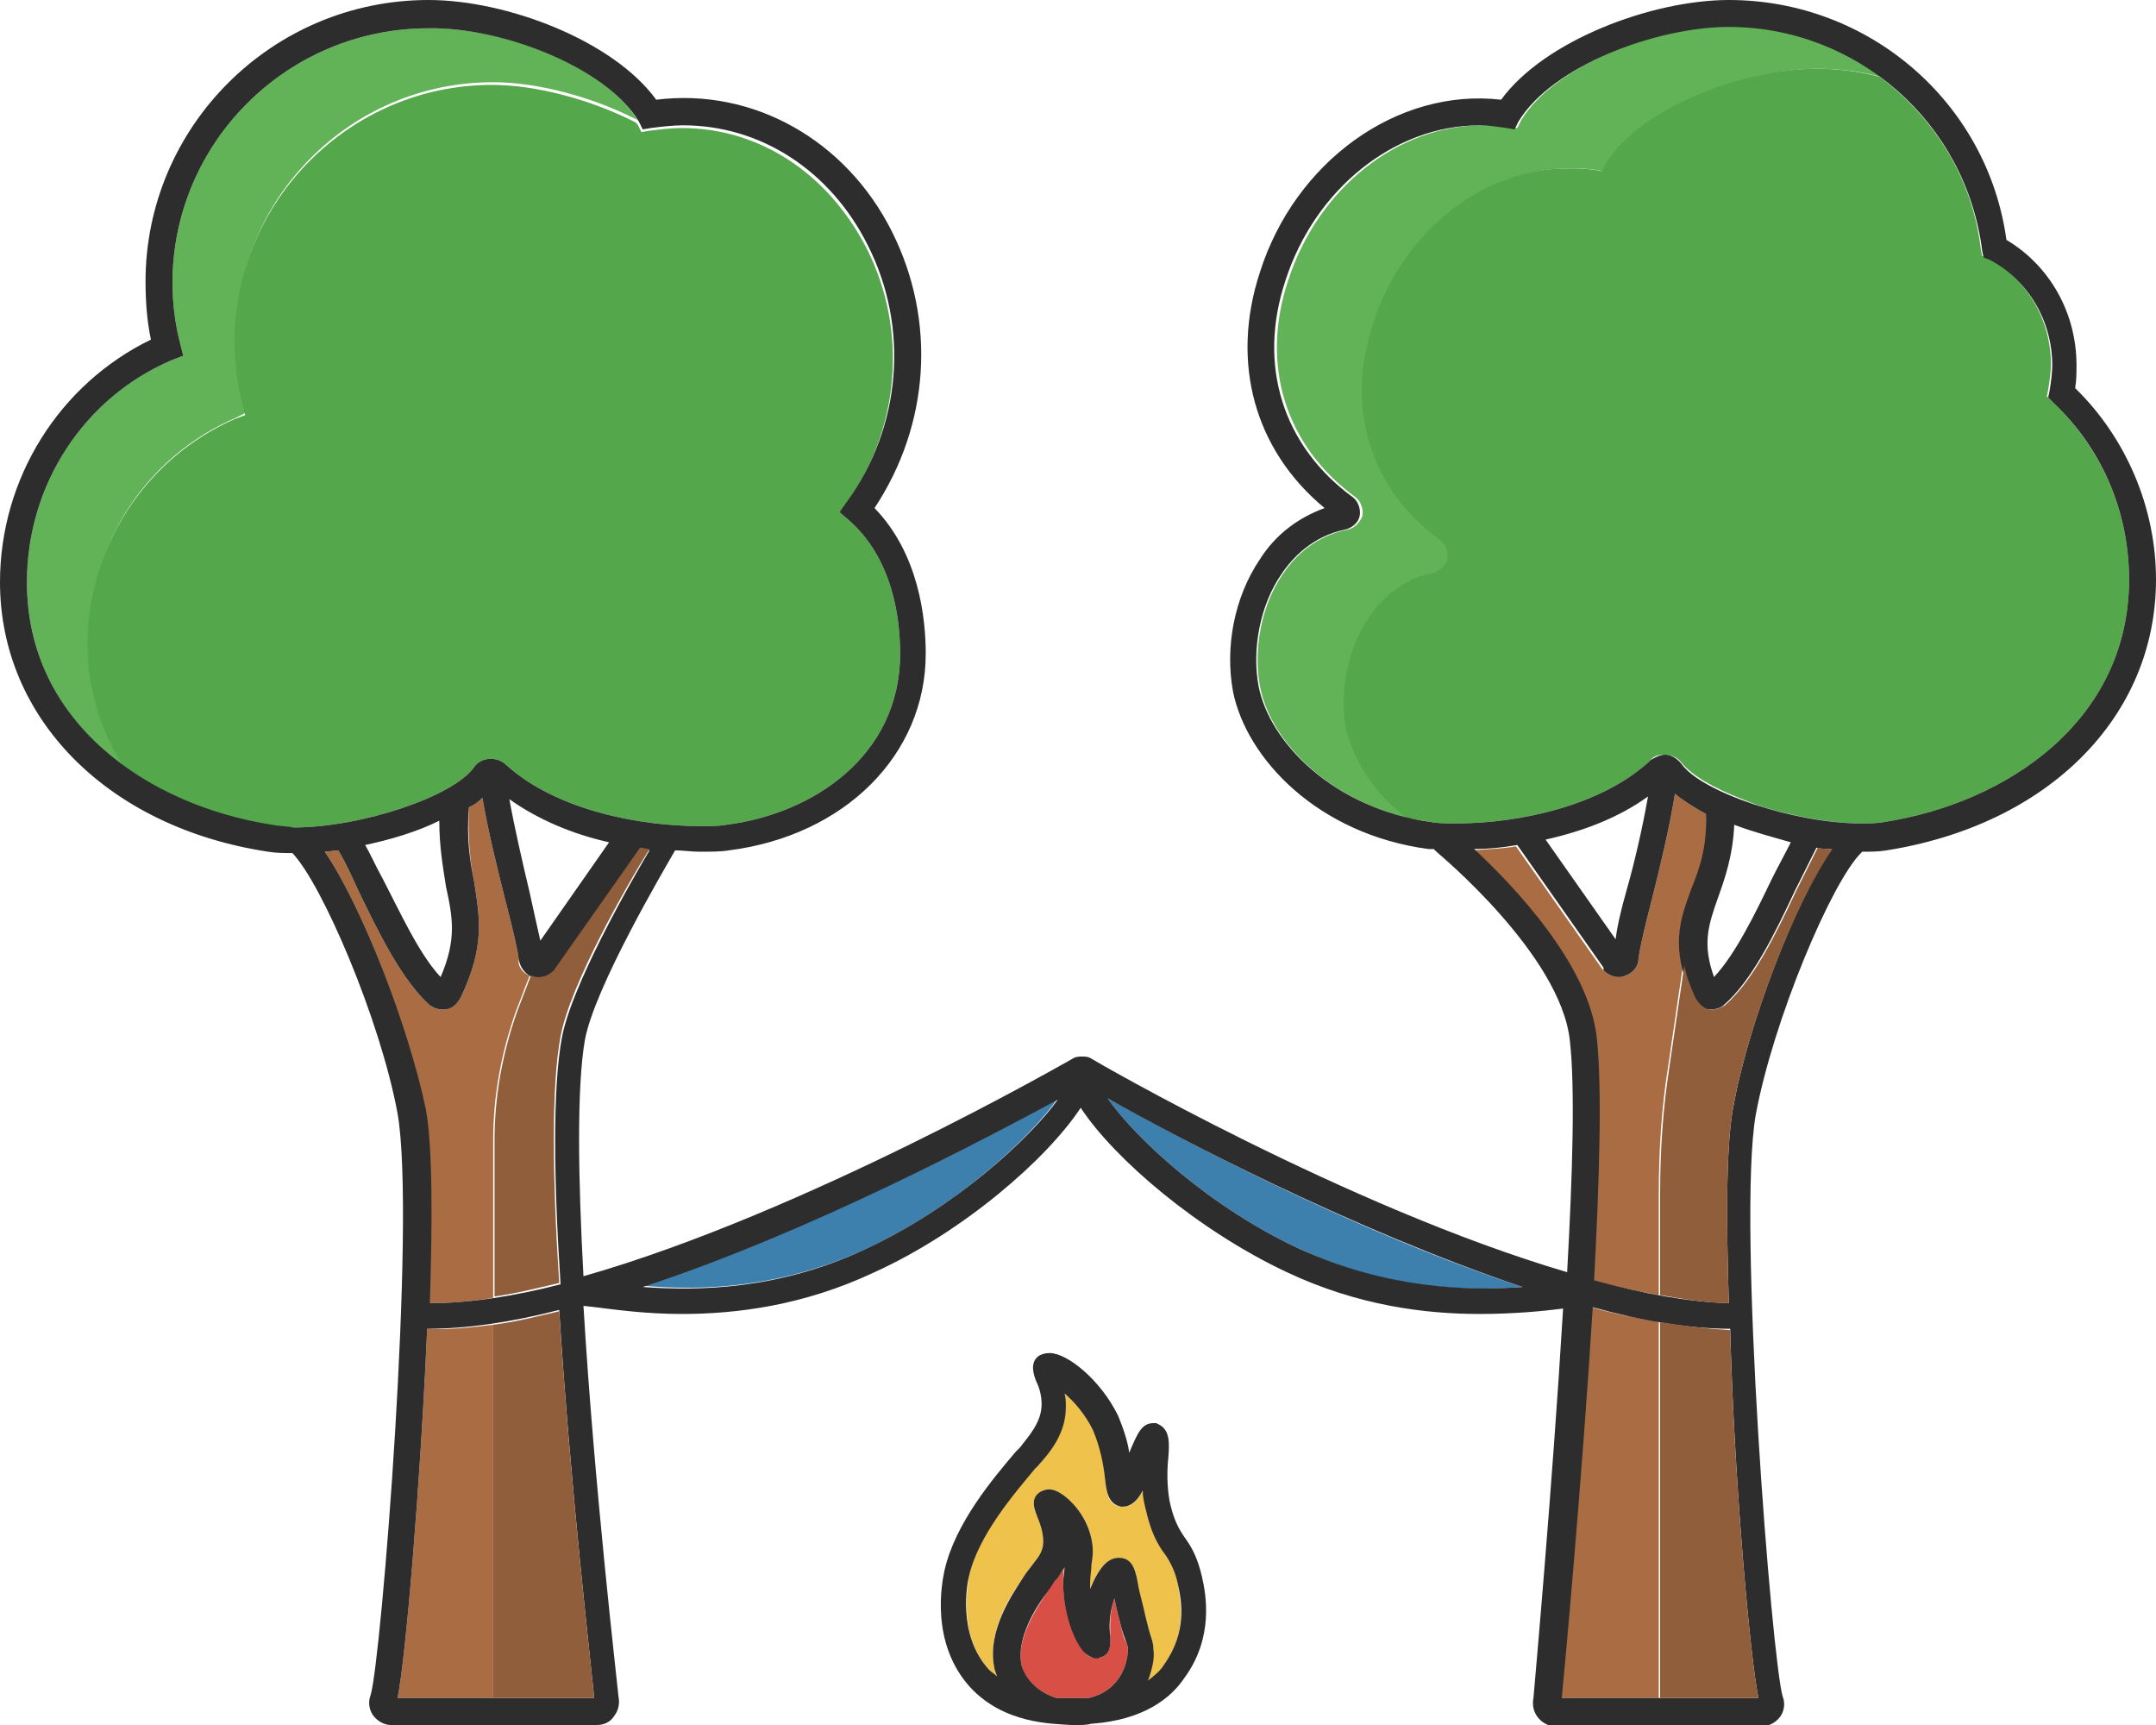 <?xml version="1.0" encoding="utf-8"?>
<!-- Generator: Adobe Illustrator 18.1.0, SVG Export Plug-In . SVG Version: 6.00 Build 0)  -->
<svg version="1.1" baseProfile="tiny" id="Layer_1" xmlns="http://www.w3.org/2000/svg" xmlns:xlink="http://www.w3.org/1999/xlink"
	 x="0px" y="0px" viewBox="0 0 160 128" xml:space="preserve">
<g>
	<path fill="#AA6D43" d="M125.6,66c-0.6,1.7-1.2,3.3-0.7,5.6l-1.1,7.5c-0.5,3.1-0.7,6.3-0.7,9.5v7.5c-1.6-0.3-3.2-0.6-4.9-1.1
		c0.4-7.5,0.6-14.3,0.2-18c-0.6-5.5-6.3-11.4-9.1-13.9c1-0.1,2.1-0.1,3.2-0.3l6.4,9.1L119,72c0.3,0.3,0.7,0.5,1.1,0.5
		c0.2,0,0.3,0,0.5-0.1c0.6-0.2,1-0.7,1-1.3c0.1-0.8,0.5-2.5,1-4.4c0.6-2.4,1.3-5.3,1.7-7.8c0.6,0.5,1.4,1,2.3,1.5
		C126.8,62.8,126.2,64.4,125.6,66z"/>
	<path fill="#AA6D43" d="M123.1,98.1V126h-7.3c0.2-2,1.5-16.1,2.3-29C119.8,97.5,121.5,97.8,123.1,98.1z"/>
	<path fill="#3E80AD" d="M96.5,92.7c6.4,3,12.3,3.1,16.5,2.8c-12.5-4.1-25.6-11.1-30.8-14C84.3,84.5,89.8,89.6,96.5,92.7z"/>
	<path fill="#3E80AD" d="M64.2,92.7c6.7-3.1,12.2-8.2,14.3-11.2c-5.1,2.9-18.3,9.8-30.8,13.9C52,95.8,57.9,95.6,64.2,92.7z"/>
	<path fill="#62B257" d="M47.3,8.9C44,7.2,39.9,6.1,36.6,6.1c-10.6,0-19.1,8.6-19.1,19.1c0,1.6,0.2,3.1,0.6,4.6l0.2,0.8L17.5,31
		c-6.7,2.9-10.9,9.4-10.9,16.7c0,3.7,1.1,6.8,2.9,9.4C5.1,54,2,49.3,2,43.2C2,36,6.2,29.5,12.8,26.7l0.8-0.3l-0.2-0.8
		c-0.4-1.5-0.6-3.1-0.6-4.6c0-10.4,8.5-18.9,19-18.9C37.1,2,44.8,4.8,47.3,8.9z"/>
	<path fill="#54A74B" d="M66.8,48.5c0,7.6-6.5,11.9-12.9,12.7c-0.5,0.1-1.2,0.1-1.9,0.1c-4.6,0-10.8-1.2-14.5-4.6
		c-0.7-0.6-1.8-0.5-2.3,0.2c-1.5,2.2-8.4,4.5-13.4,4.5c-0.6,0-1.2,0-1.7-0.1c-3.8-0.6-7.5-2-10.7-4.1c-1.8-2.6-2.9-5.8-2.9-9.4
		c0-7.2,4.3-13.8,10.9-16.7l0.8-0.3l-0.2-0.8c-0.4-1.5-0.6-3.1-0.6-4.6c0-10.5,8.6-19.1,19.1-19.1c3.3,0,7.4,1.1,10.7,2.8
		c0,0,0,0.1,0.1,0.1l0.3,0.6l0.6-0.1c0.8-0.1,1.6-0.2,2.4-0.2c5.7,0,10.8,3.3,13.7,8.9c3.1,6.1,2.5,13.5-1.6,19.1L62.3,38l0.7,0.6
		C66.3,41.5,66.8,46,66.8,48.5z"/>
	<path fill="#62B257" d="M139.6,5.7c-1.5-0.4-3.1-0.6-4.7-0.6c-5.3,0-13,2.9-15.6,7l-0.3,0.6l-0.6-0.1c-0.6-0.1-1.3-0.1-2-0.1
		c-6.3,0-12.2,4.7-14.4,11.5c-2,6.3-0.2,12.3,5,16.1c0.4,0.3,0.6,0.9,0.5,1.4c-0.1,0.5-0.5,0.9-1.1,1c-2.4,0.5-3.9,2-4.7,3.3
		c-1.6,2.3-2.2,5.6-1.7,8.3c0.4,2.2,2,4.7,4.5,6.6c-6.2-1.5-10.3-5.9-11-9.8c-0.5-2.7,0.1-6,1.7-8.3c0.8-1.2,2.3-2.8,4.8-3.3
		c0.5-0.1,0.9-0.5,1.1-1c0.1-0.5-0.1-1.1-0.5-1.4c-5.2-3.8-7.1-9.8-5-16.1c2.2-6.8,8.1-11.5,14.4-11.5c0.7,0,1.3,0,2,0.1l0.6,0.1
		l0.3-0.6c2.5-4.1,10.2-7,15.6-7C132.5,2,136.4,3.3,139.6,5.7z"/>
	<path fill="#54A74B" d="M158,43c0,10.5-9.1,16.6-18.2,18c-0.5,0.1-1.1,0.1-1.7,0.1c-2,0-4.3-0.4-6.5-1c-0.8-0.2-1.6-0.5-2.3-0.8h0
		c-2.1-0.8-3.8-1.8-4.5-2.7c-0.3-0.4-0.8-0.6-1.3-0.6c-0.4,0-0.8,0.1-1,0.4c-3.6,3.4-9.8,4.7-14.4,4.7c-0.7,0-1.4,0-1.9-0.1
		c-0.6-0.1-1.2-0.2-1.8-0.3c-2.5-1.9-4-4.4-4.5-6.6c-0.5-2.7,0.1-6,1.7-8.3c0.8-1.2,2.3-2.8,4.7-3.3c0.5-0.1,1-0.5,1.1-1
		c0.1-0.5-0.1-1.1-0.5-1.4c-5.2-3.8-7.1-9.8-5-16.1c2.2-6.8,8.1-11.5,14.4-11.5c0.7,0,1.3,0,2,0.1l0.6,0.1l0.3-0.6
		c2.5-4.1,10.2-7,15.6-7c1.6,0,3.2,0.2,4.7,0.6c4,3,6.9,7.5,7.5,12.8l0.1,0.5l0.5,0.2c2.8,1.5,4.6,4.5,4.6,7.8
		c0,0.6-0.1,1.3-0.2,1.9l-0.1,0.5l0.4,0.4C156,33.3,158,38,158,43z"/>
	<path fill="#AA6D43" d="M36.6,98.3V126h-7.1c0.6-2.8,1.7-15.9,2.2-27.4C33.2,98.7,34.9,98.5,36.6,98.3z"/>
	<path fill="#AA6D43" d="M39.3,72.4l-1,2.6c-1.1,3.1-1.7,6.3-1.7,9.6v11.7c-1.7,0.3-3.3,0.4-4.9,0.4c0.2-6.2,0.2-11.7-0.3-14.4
		c-1.1-6.2-4.6-15.2-7.3-19.1c0.3,0,0.7-0.1,1-0.1c0.5,0.8,1,1.9,1.5,3c1.5,3.1,3.2,6.6,5.3,8.5c0.3,0.2,0.6,0.3,0.9,0.3
		c0.1,0,0.2,0,0.3,0c0.4-0.1,0.8-0.4,1.1-0.9c1.8-3.8,1.4-6,1-8.5c-0.3-1.5-0.5-3.2-0.4-5.6c0.3-0.2,0.7-0.4,1-0.7
		c0.4,2.4,1.1,5.2,1.7,7.6c0.5,1.9,0.9,3.6,1,4.4C38.4,71.7,38.8,72.2,39.3,72.4z"/>
	<path fill="#EFC24C" d="M73.4,123.9c0.2,0.2,0.4,0.4,0.6,0.5c-0.1-0.3-0.2-0.5-0.2-0.6c-0.6-2.9,1.4-5.7,2.1-6.7
		c0.3-0.5,0.6-0.8,0.8-1.1c0.4-0.5,0.6-0.8,0.7-1.3c0.1-0.8-0.2-1.6-0.4-2.1c-0.2-0.4-0.6-1.3,0.2-1.9c0.2-0.1,0.6-0.3,1.1-0.1
		c0.8,0.3,2.1,1.5,2.6,3.2c0.3,0.9,0.2,1.6,0.1,2.3c-0.1,0.4-0.1,0.8-0.1,1.4c0,0.1,0,0.2,0,0.4c0.6-1.6,1.4-2.4,2.3-2.3
		c0.9,0.1,1.1,1,1.3,2.2c0.1,0.5,0.2,1.2,0.5,2.1c0.2,0.8,0.3,1.2,0.4,1.5c0.1,0.3,0.2,0.6,0.2,1c0,0.7-0.1,1.5-0.4,2.3
		c0.5-0.3,0.9-0.7,1.2-1.2c1.7-2.3,1.2-4.7,1-6c-0.2-1-0.5-1.5-0.9-2.1c-0.5-0.8-1.1-1.7-1.5-3.5c-0.1-0.5-0.1-0.9-0.2-1.3
		c-0.4,0.8-0.8,1.2-1.5,1.2l-0.1,0c-1-0.1-1.1-1.1-1.2-2.1c-0.1-1-0.2-2.3-0.9-3.6c-0.6-1.2-1.4-2.1-2.1-2.7c0.1,0.3,0.1,0.6,0.1,1
		c-0.1,2-1.2,3.4-2.1,4.4l-0.2,0.2c-1.6,1.8-4.2,4.9-4.9,8C71.9,117.4,71,121.3,73.4,123.9z"/>
	<path fill="#D84F45" d="M83.1,120.3c-0.2-0.7-0.3-1.2-0.4-1.7c-0.4,1.2-0.3,2.2-0.3,2.8c0,0.4,0.1,1.4-0.8,1.6
		c-0.2,0-0.6,0.1-0.9-0.2c-0.7-0.6-1.8-2.9-1.8-5.3c0-0.5,0-0.9,0.1-1.2c-0.2,0.4-0.5,0.7-0.7,1c-0.2,0.3-0.5,0.6-0.7,1
		c-0.5,0.8-2.2,3.2-1.8,5.2c0,0.2,0.4,1.8,2.6,2.5c0,0,0,0,0,0c0.4,0,0.8,0,1.1,0l0.3,0c0.3,0,0.7,0,1,0c2.5-0.6,2.9-2.8,2.9-3.6
		c0-0.1,0-0.2-0.1-0.5C83.4,121.6,83.3,121.2,83.1,120.3z"/>
	<path fill="#2D2D2D" d="M154.1,27.1c0-3.9-2-7.4-5.2-9.3C147.5,7.6,138.7,0,128.3,0c-5.7,0-13.7,3-16.9,7.4
		c-7.7-0.9-15.3,4.6-17.9,12.8c-2.2,6.7-0.4,13.2,4.8,17.5c-1.9,0.7-3.6,1.9-4.8,3.8c-1.9,2.8-2.6,6.5-2,9.8c1,5,6.3,10.6,14.5,11.7
		c0.1,0,0.2,0,0.4,0c0.1,0.1,0.1,0.1,0.2,0.2c0.1,0.1,9.2,7.6,9.9,14c0.4,3.5,0.2,10-0.2,17.2C100,89.6,81.2,78.7,80.9,78.5
		c-0.2-0.1-0.4-0.1-0.6-0.1c-0.2,0-0.4,0-0.6,0.1c-0.2,0.1-19.9,11.5-36.4,16.2c-0.4-7.3-0.5-14,0.1-17.5c0.7-3.9,5.9-12.7,6.7-14.1
		c0.6,0,1.2,0.1,1.8,0.1c0.8,0,1.6,0,2.2-0.1C62.7,62,68.7,56,68.7,48.5c0-2.6-0.5-7.4-3.8-10.8c4.1-6.2,4.6-13.9,1.3-20.5
		c-3.4-6.8-10.3-10.7-17.5-9.8C45.5,3,37.6,0,31.8,0c-11.6,0-21,9.4-21,20.9c0,1.4,0.1,2.9,0.4,4.3C4.4,28.5,0,35.5,0,43.2
		c0,10.1,8,18.2,19.9,20c0.6,0.1,1.2,0.1,1.8,0.1c2.2,2.3,6.5,12.3,7.8,19.3c1.4,7.9-1.2,40.6-2,43.2c-0.2,0.5-0.1,1.1,0.2,1.5
		c0.3,0.4,0.8,0.7,1.3,0.7h15.3c0.5,0,1-0.2,1.3-0.7c0.3-0.4,0.4-0.9,0.3-1.4c-0.1-1.1-1.8-15.6-2.6-29l0.9,0.1
		c1.6,0.2,3.8,0.5,6.4,0.5c4,0,9-0.6,14.3-3.1c6.6-3,12.8-8.4,15.3-12.2c2.5,3.8,8.7,9.1,15.3,12.2c5.3,2.5,10.3,3.1,14.3,3.1
		c2.5,0,4.6-0.2,6.2-0.4c-0.8,13.3-2.1,27.7-2.2,28.9c-0.1,0.5,0,1,0.3,1.4c0.3,0.4,0.8,0.7,1.3,0.7h15.3c0.5,0,1-0.2,1.4-0.7
		c0.3-0.4,0.4-1,0.2-1.5c-0.8-2.6-3.4-35.3-2-43.2c1.3-7,5.6-17.2,7.8-19.4c0,0,0.1-0.1,0.1-0.1c0.6,0,1.2,0,1.8-0.1
		C152,61.2,160,53.2,160,43c0-5.3-2.2-10.5-6-14.2C154.1,28.2,154.1,27.7,154.1,27.1z M20.2,61.2C11.1,59.8,2,53.7,2,43.2
		C2,36,6.2,29.5,12.8,26.7l0.8-0.3l-0.2-0.8c-0.4-1.5-0.6-3.1-0.6-4.6c0-10.4,8.5-18.9,19-18.9C37.1,2,44.9,4.9,47.4,9l0.3,0.6
		l0.6-0.1c0.8-0.1,1.6-0.2,2.4-0.2c5.7,0,10.9,3.3,13.7,8.9c3.1,6.1,2.5,13.5-1.6,19.1L62.3,38l0.7,0.6c3.3,2.9,3.8,7.4,3.8,9.9
		c0,7.6-6.5,11.9-12.9,12.7c-0.5,0.1-1.2,0.1-1.9,0.1c-4.6,0-10.8-1.2-14.5-4.6c-0.7-0.6-1.8-0.5-2.3,0.2c-1.5,2.2-8.4,4.5-13.4,4.5
		C21.2,61.3,20.7,61.3,20.2,61.2z M45.2,62.5l-5.1,7.3c-0.2-0.9-0.5-2.2-0.8-3.6c-0.5-2.1-1.1-4.7-1.5-6.9
		C39.9,60.8,42.5,61.9,45.2,62.5z M32.7,72.5c-1.6-1.7-3-4.8-4.3-7.3c-0.5-0.9-0.9-1.8-1.3-2.5c1.9-0.4,3.9-1,5.5-1.8
		c0,2,0.3,3.6,0.5,4.9C33.6,68.1,33.9,69.7,32.7,72.5z M24.1,63.2c0.3,0,0.7-0.1,1-0.1c0.5,0.8,1,1.9,1.5,3c1.5,3.1,3.2,6.6,5.3,8.5
		c0.3,0.2,0.6,0.3,0.9,0.3c0.1,0,0.2,0,0.3,0c0.5-0.1,0.8-0.4,1.1-0.9c1.8-3.8,1.4-5.9,1-8.5c-0.3-1.5-0.6-3.2-0.4-5.6
		c0.4-0.2,0.7-0.4,1-0.7c0.4,2.4,1.1,5.2,1.7,7.6c0.5,1.9,0.9,3.6,1,4.4c0.1,0.6,0.5,1.1,1,1.3c0.2,0.1,0.3,0.1,0.5,0.1
		c0.4,0,0.8-0.2,1.1-0.5l6.4-9.1c0.2,0,0.5,0.1,0.7,0.1c-1.6,2.7-5.8,10.1-6.5,13.9c-0.7,3.7-0.6,10.7-0.1,18.3
		c-3.5,0.9-6.8,1.4-9.7,1.4c0.2-6.2,0.2-11.7-0.3-14.4C30.3,76.1,26.8,67.1,24.1,63.2z M44.1,126H29.5c0.6-2.8,1.7-15.9,2.2-27.4
		c3,0,6.3-0.5,9.8-1.4C42.3,110.1,43.9,123.9,44.1,126z M64.2,92.7c-6.4,3-12.3,3.1-16.5,2.8c12.5-4.1,25.6-11.1,30.8-13.9
		C76.4,84.5,70.9,89.6,64.2,92.7z M96.5,92.7c-6.7-3.1-12.2-8.2-14.3-11.2c5.1,2.9,18.3,9.8,30.8,14
		C108.8,95.8,102.9,95.6,96.5,92.7z M130.5,126h-14.6c0.2-2,1.5-16.1,2.3-29c3.6,1,7.1,1.6,10.2,1.6
		C128.7,110.1,129.9,123.2,130.5,126z M128.6,82.3c-0.5,2.8-0.5,8.2-0.3,14.4c-3-0.1-6.4-0.7-10-1.7c0.4-7.5,0.6-14.3,0.2-18
		c-0.6-5.5-6.3-11.4-9.1-14c1,0,2.1-0.1,3.2-0.3l6.4,9.1L119,72c0.3,0.3,0.7,0.5,1.1,0.5c0.2,0,0.3,0,0.5-0.1c0.6-0.2,1-0.7,1-1.3
		c0.1-0.8,0.5-2.5,1-4.4c0.6-2.4,1.3-5.3,1.7-7.8c0.6,0.5,1.4,1,2.3,1.5c0.1,2.5-0.5,4.1-1.1,5.6c-0.8,2.2-1.6,4.3,0.1,8
		c0.2,0.4,0.6,0.8,1.1,0.9c0.1,0,0.2,0,0.3,0c0.3,0,0.7-0.1,0.9-0.3c2.1-1.8,3.8-5.3,5.3-8.5c0.6-1.2,1.2-2.4,1.6-3.2
		c0.4,0.1,0.7,0.1,1.1,0.1C133.3,66.8,129.7,76,128.6,82.3z M114.7,62.3c2.7-0.6,5.4-1.6,7.6-3.2c-0.4,2.3-1,4.9-1.6,7
		c-0.4,1.4-0.7,2.7-0.8,3.6L114.7,62.3z M127.5,66.6c0.5-1.4,1.1-3.1,1.2-5.4c1.3,0.5,2.8,0.9,4.2,1.3c-0.4,0.8-0.9,1.7-1.4,2.7
		c-1.2,2.5-2.7,5.6-4.3,7.3C126.3,70,126.8,68.6,127.5,66.6z M158,43c0,10.5-9.1,16.6-18.2,18c-0.5,0.1-1.1,0.1-1.7,0.1h0
		c-4.9,0-11.8-2.3-13.3-4.4c-0.3-0.4-0.8-0.7-1.2-0.7c-0.4,0-0.8,0.2-1.1,0.4c-3.6,3.4-9.8,4.7-14.4,4.7c-0.7,0-1.4,0-1.9-0.1
		c-7.2-1-12-5.9-12.8-10.1c-0.5-2.7,0.1-6,1.7-8.3c0.8-1.2,2.3-2.8,4.7-3.3c0.5-0.1,1-0.5,1.1-1c0.1-0.5-0.1-1.1-0.5-1.4
		c-5.2-3.8-7.1-9.8-5-16.1c2.2-6.8,8.1-11.5,14.4-11.5c0.7,0,1.3,0.1,2,0.2l0.6,0.1l0.3-0.6c2.5-4.1,10.2-7,15.6-7
		c9.5,0,17.6,7.1,18.8,16.6l0.1,0.5l0.5,0.2c2.8,1.5,4.6,4.5,4.6,7.8c0,0.6-0.1,1.3-0.2,1.9l-0.1,0.5l0.4,0.4
		C156,33.3,158,38,158,43z"/>
	<path fill="#2D2D2D" d="M75.4,107.7c-1.7,2-4.5,5.3-5.3,8.8c-0.2,0.9-1.1,5.4,1.9,8.7c2.5,2.7,6,2.7,7.5,2.8l0.4,0
		c0.4,0,0.8,0,1.1-0.1c0,0,0,0,0,0c0,0,0.1,0,0.1,0c3.8-0.3,5.8-1.9,6.8-3.4c2.2-3,1.6-6.2,1.3-7.5c-0.3-1.3-0.7-2.1-1.2-2.8
		c-0.5-0.7-0.9-1.4-1.2-2.8c-0.2-1.1-0.2-2.3-0.1-3.2c0.1-1.2,0.1-2.1-0.7-2.5l-0.2-0.1h-0.2c-0.9,0-1.2,0.8-1.8,2.2
		c-0.1-0.8-0.4-1.7-0.8-2.7c-1.3-2.7-3.8-4.7-5.1-4.7c-0.4,0-0.6,0.1-0.8,0.2c-0.7,0.5-0.4,1.4-0.2,1.9c0.2,0.4,0.4,1,0.4,1.7
		c0,1.3-0.9,2.3-1.6,3.2L75.4,107.7z M80.8,126c-0.3,0-0.6,0-1,0l-0.3,0c-0.3,0-0.7,0-1.1,0c0,0,0,0,0,0c-2.2-0.7-2.6-2.4-2.6-2.5
		c-0.4-2,1.2-4.4,1.8-5.2c0.3-0.4,0.5-0.7,0.7-1c0.3-0.3,0.5-0.7,0.7-1c0,0.3-0.1,0.7-0.1,1.2c0,2.4,1,4.8,1.8,5.3
		c0.4,0.3,0.8,0.3,0.9,0.2c0.9-0.2,0.8-1.1,0.8-1.6c-0.1-0.6-0.1-1.6,0.3-2.8c0.1,0.5,0.2,1,0.4,1.7c0.2,0.9,0.4,1.3,0.5,1.6
		c0.1,0.3,0.1,0.3,0.1,0.5C83.7,123.2,83.3,125.4,80.8,126z M77,108.8c0.9-1,2.1-2.4,2.1-4.4c0-0.4,0-0.7-0.1-1
		c0.7,0.6,1.5,1.5,2.1,2.7c0.6,1.4,0.8,2.7,0.9,3.6c0.1,0.9,0.2,1.9,1.2,2.1l0.1,0c0.6,0,1.1-0.4,1.5-1.2c0,0.4,0.1,0.9,0.2,1.3
		c0.4,1.8,0.9,2.7,1.5,3.5c0.4,0.6,0.7,1.2,0.9,2.1c0.3,1.3,0.7,3.6-1,6c-0.3,0.5-0.7,0.8-1.2,1.2c0.3-0.8,0.5-1.7,0.4-2.3
		c0-0.4-0.1-0.7-0.2-1c-0.1-0.3-0.2-0.7-0.4-1.5c-0.2-0.9-0.4-1.6-0.5-2.1c-0.2-1.2-0.4-2.1-1.3-2.2c-0.9-0.1-1.6,0.6-2.3,2.3
		c0-0.1,0-0.2,0-0.4c0-0.6,0.1-1,0.1-1.4c0.1-0.6,0.2-1.3-0.1-2.3c-0.5-1.7-1.8-2.9-2.6-3.2c-0.5-0.2-0.9,0-1.1,0.1
		c-0.8,0.5-0.4,1.4-0.2,1.9c0.2,0.5,0.5,1.3,0.4,2.1c-0.1,0.5-0.3,0.8-0.7,1.3c-0.2,0.3-0.5,0.6-0.8,1.1c-0.7,1.1-2.7,3.9-2.1,6.7
		c0,0.1,0.1,0.3,0.2,0.6c-0.2-0.2-0.4-0.3-0.6-0.5c-2.4-2.6-1.6-6.5-1.5-6.9c0.7-3.1,3.4-6.2,4.9-8L77,108.8z"/>
	<path fill="#915E3C" d="M41.6,76.9c-0.7,3.7-0.6,10.7-0.1,18.3c-1.7,0.4-3.3,0.8-4.8,1V84.6c0-3.3,0.6-6.5,1.7-9.6l1-2.6
		c0,0,0,0,0.1,0c0.2,0.1,0.3,0.1,0.5,0.1c0.4,0,0.8-0.2,1.1-0.5l6.4-9.1c0.2,0,0.5,0.1,0.7,0.1C46.5,65.7,42.3,73.1,41.6,76.9z"/>
	<path fill="#915E3C" d="M44.1,126h-7.5V98.3c1.6-0.2,3.2-0.6,4.9-1C42.3,110.1,43.9,123.9,44.1,126z"/>
	<path fill="#915E3C" d="M128.6,82.3c-0.5,2.8-0.5,8.2-0.3,14.4c-1.6,0-3.3-0.3-5.1-0.6v-7.5c0-3.2,0.2-6.3,0.7-9.5l1.1-7.5
		c0.1,0.7,0.4,1.5,0.8,2.4c0.2,0.4,0.6,0.8,1,0.9c0.1,0,0.2,0,0.3,0c0.3,0,0.6-0.1,0.9-0.3c2.1-1.8,3.8-5.3,5.3-8.5
		c0.6-1.2,1.2-2.4,1.6-3.2c0.4,0.1,0.7,0.1,1.1,0.1C133.3,66.8,129.7,76,128.6,82.3z"/>
	<path fill="#915E3C" d="M130.5,126h-7.3V98.1c1.8,0.3,3.5,0.5,5.2,0.6C128.7,110.1,129.9,123.2,130.5,126z"/>
</g>
</svg>
